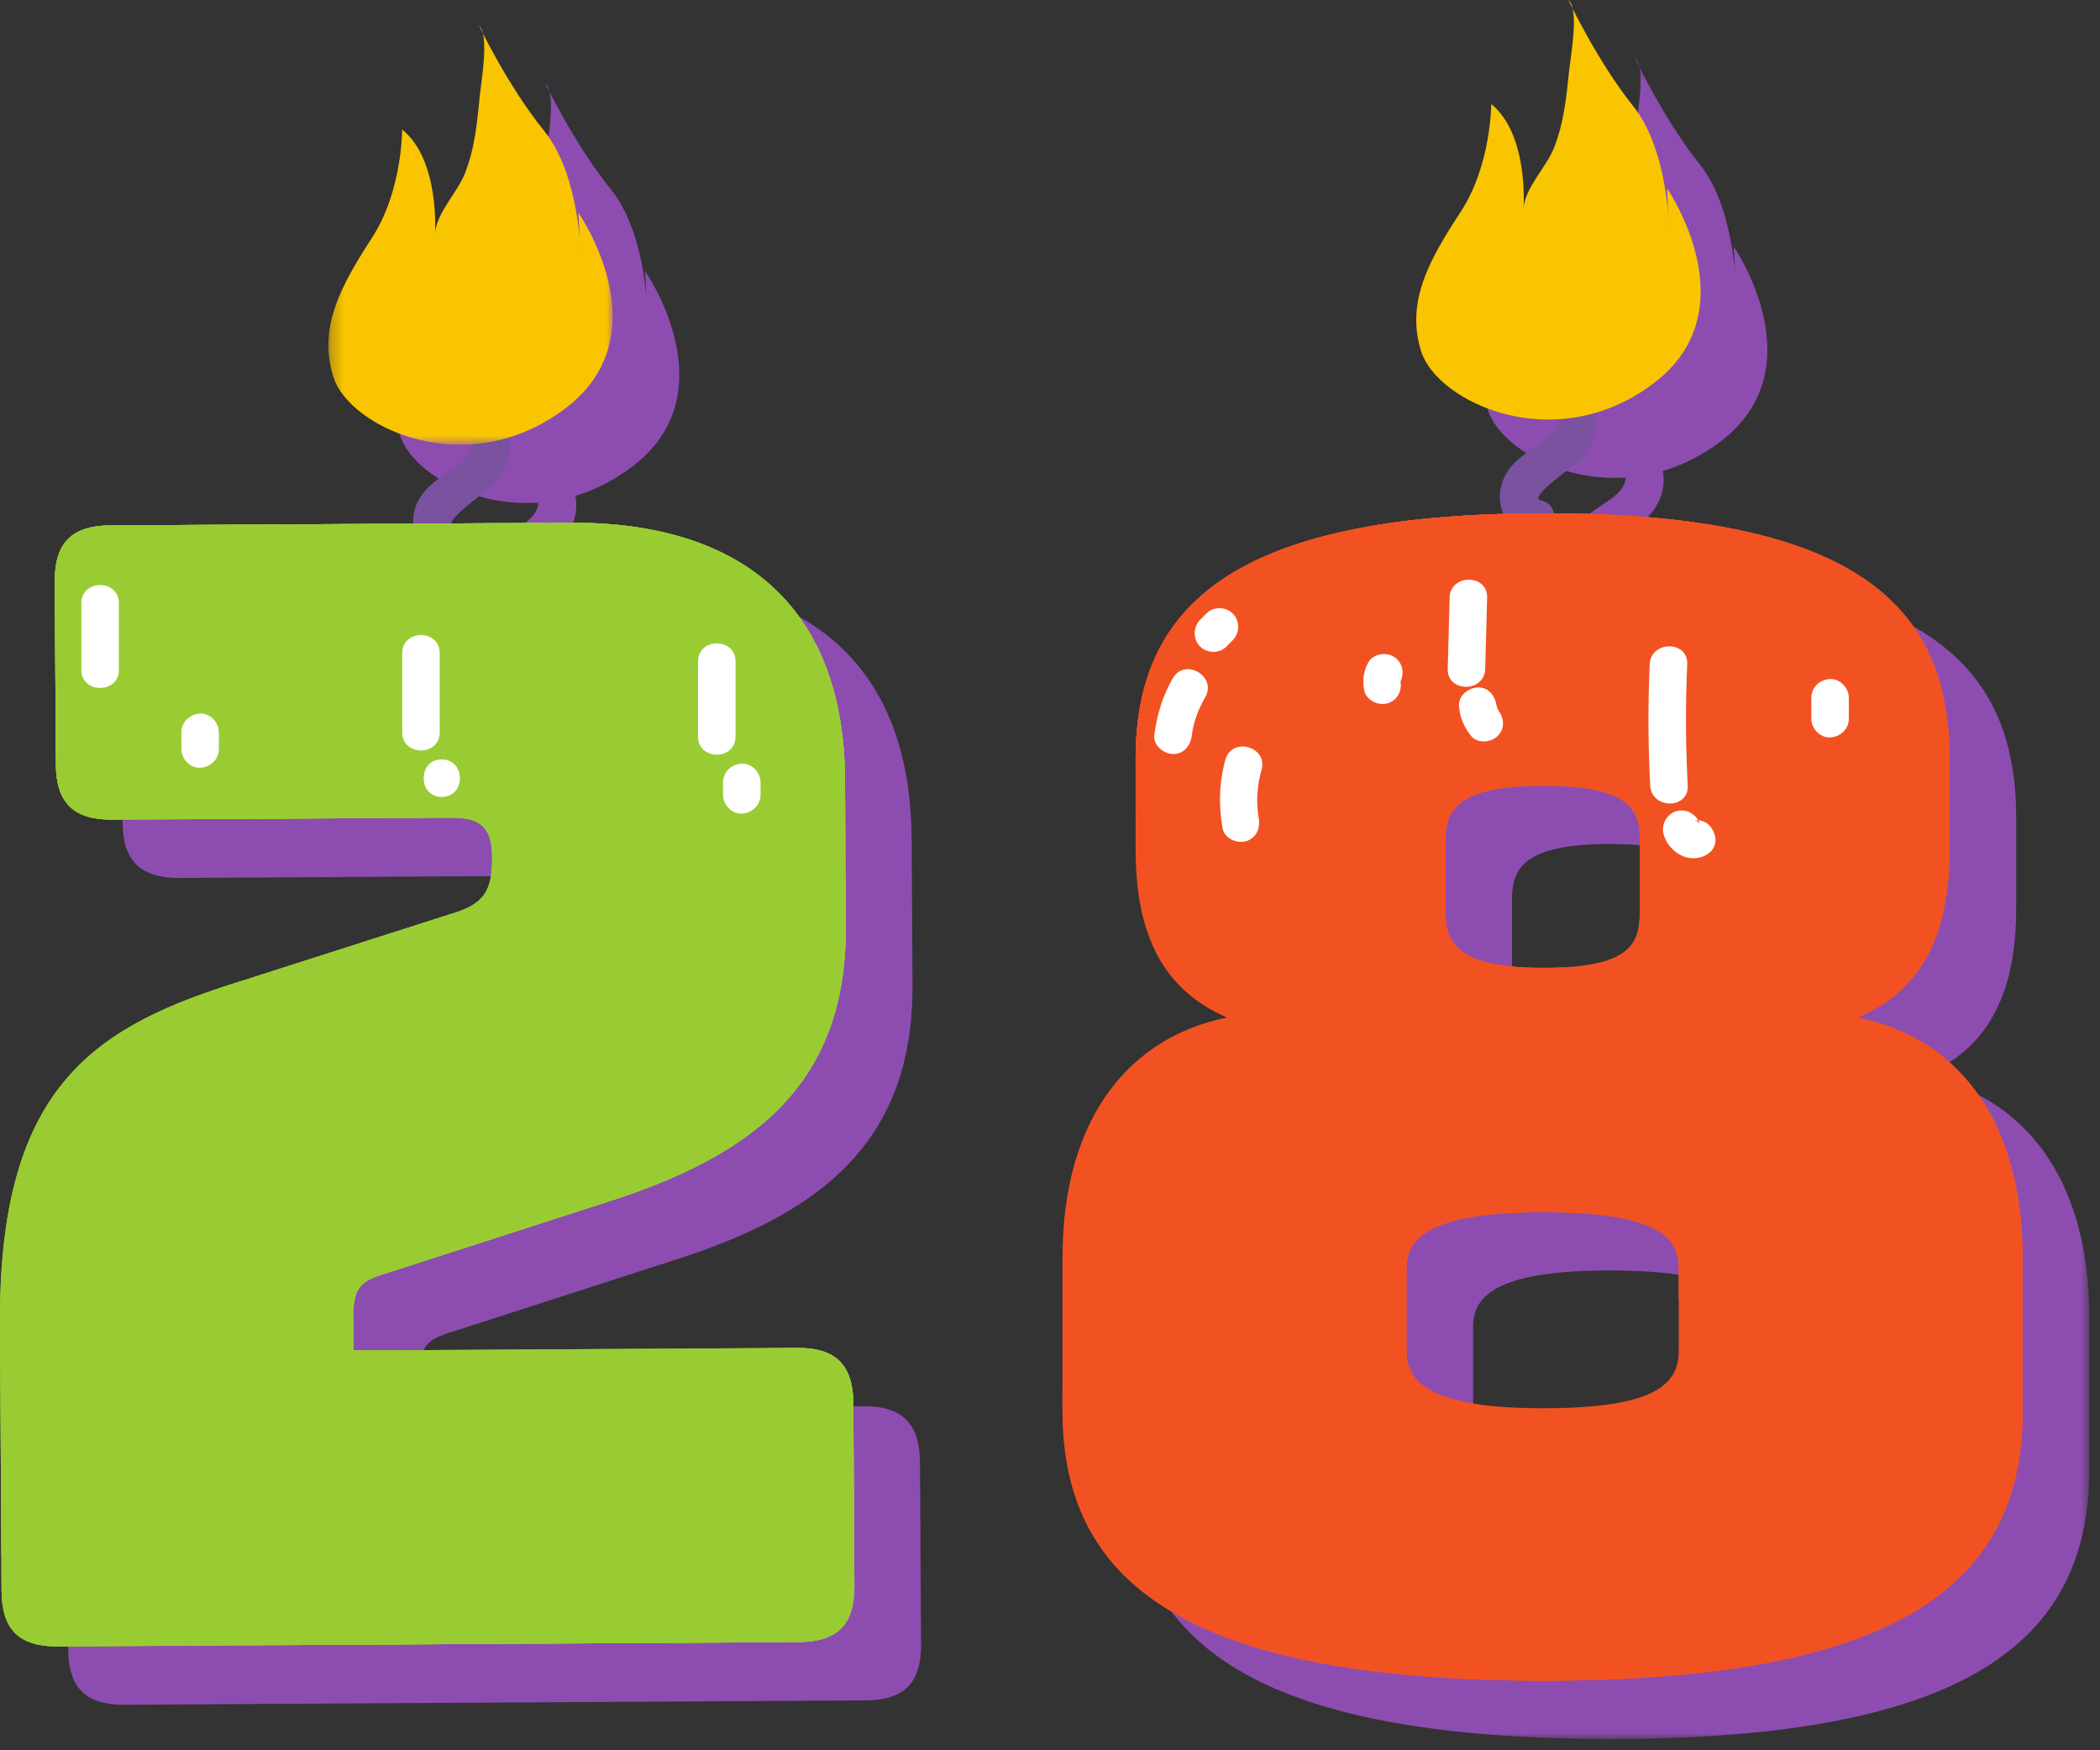 <svg xmlns="http://www.w3.org/2000/svg" xmlns:xlink="http://www.w3.org/1999/xlink" width="168" height="140" viewBox="0 0 168 140">
    <rect x="0" y="0" width="168" height="140" fill="#333333" stroke="none"/>
    <defs>
        <path id="a" d="M.268.64h22.74v33.568H.268z"/>
        <path id="c" d="M.334.269h76.813V134H.334z"/>
        <path id="e" d="M0 .368h74.975v52.13H0z"/>
    </defs>
    <g fill="none" fill-rule="evenodd">
        <g fill="#8D4DB0">
            <path d="M43.972 7.363c-.07-.312-.182-.557-.348-.696 0 0 .126.262.348.696M73.598 116.939a8.218 8.218 0 0 0-.062-.948c-.012-.1-.028-.197-.043-.293a5.305 5.305 0 0 0-.12-.546c-.027-.1-.049-.204-.08-.296a3.658 3.658 0 0 0-.25-.564 3.223 3.223 0 0 0-.35-.511c-.726-.885-1.895-1.309-3.604-1.299l-32.315.19-1.362.008-1.804.01-.015-2.614c-.016-2.738.73-2.991 3.215-3.753l16.9-5.453C65.762 97.064 73.074 91.294 73 78.72l-.022-3.87-.019-3.197-.01-1.956-.017-2.679a32.295 32.295 0 0 0-.138-2.714 26.381 26.381 0 0 0-.235-1.913c-.025-.16-.062-.315-.09-.474l-.014-.062a22.62 22.62 0 0 0-.27-1.27 21.528 21.528 0 0 0-.205-.796c-.11-.39-.234-.77-.363-1.143-.084-.246-.164-.494-.257-.732-.023-.057-.049-.108-.072-.164-.027-.067-.059-.13-.086-.198l-.025-.056c-.089-.212-.18-.423-.275-.629-.042-.094-.079-.193-.124-.284-.1-.208-.203-.41-.31-.61l-.004-.007c-.05-.095-.108-.184-.16-.278-.073-.13-.149-.26-.226-.389-.042-.074-.083-.15-.128-.224-.188-.305-.38-.603-.585-.893-.067-.093-.137-.182-.205-.274l-.027-.035-.099-.134c-.309-.407-.633-.8-.978-1.174-.07-.077-.144-.15-.216-.227a16.053 16.053 0 0 0-1.307-1.219c-.065-.054-.129-.108-.195-.16a16.513 16.513 0 0 0-1.556-1.114c-.044-.028-.086-.057-.13-.084a18.105 18.105 0 0 0-1.873-1.016 21.607 21.607 0 0 0-3.832-1.35h-.002c-2.398-.612-5.072-.933-8.045-.915l-5.64.033-3.805.023c-.033-.59 2.577-2.434 2.78-2.602.845-.705 1.536-1.572 1.775-2.673a4.208 4.208 0 0 0 .03-1.603c1.515-.456 3.04-1.205 4.512-2.316 7.86-5.93 1.056-15.652 1.056-15.652l.111 2.245c-.147-1.949-.713-6.158-2.877-8.83-2.23-2.757-4.12-6.276-4.869-7.743.302 1.341-.15 3.928-.235 4.758-.229 2.23-.382 4.308-1.217 6.424-.599 1.518-2.276 3.172-2.386 4.792.001-.012.393-5.889-2.633-8.309 0 0 .03 4.88-2.389 8.626-2.418 3.746-4.408 7.203-3.092 11.214.906 2.763 5.626 5.707 11.044 5.335-.038 1.011-1.004 1.604-1.725 2.103-.994.686-2.019 1.353-2.576 2.472a3.696 3.696 0 0 0-.37 1.776l-24.22.142c-3.113.02-4.473 1.396-4.455 4.51l.085 14.565c.001.128.013.242.018.363.01.203.022.403.045.591.012.106.03.205.047.306.022.133.045.264.075.387.012.052.03.098.042.147.018.068.026.146.046.212.012.036.03.063.043.1l.036.1c.026.07.06.134.09.202l.004.01c.045.1.087.205.14.298.055.1.125.183.19.274.033.05.071.094.108.14.112.14.231.273.366.39.058.05.124.094.187.141.131.097.265.192.417.271.093.048.2.086.3.128.022.01.043.02.066.028.122.047.24.1.372.137.151.043.321.07.486.101.132.024.254.057.396.073.321.04.664.06 1.034.056l27.016-.158a8.938 8.938 0 0 1 .973.05c.148.016.283.04.415.066.141.03.274.064.397.105a2.179 2.179 0 0 1 .519.233l.09.061c.288.203.51.47.664.82.21.472.317 1.077.321 1.882.016 2.738-.725 3.74-3.335 4.502l-16.65 5.326a97.149 97.149 0 0 0-1.659.533c-.36.12-.719.243-1.073.367l-.24.083c-.435.155-.862.313-1.284.475l-.15.06c-.378.146-.749.297-1.115.452l-.215.091c-.83.357-1.633.738-2.404 1.15l-.122.065c-.377.203-.747.414-1.108.633l-.025.016a20.928 20.928 0 0 0-2.239 1.566 18.077 18.077 0 0 0-1.954 1.815l-.01.011a17.859 17.859 0 0 0-2.483 3.435 20.739 20.739 0 0 0-1.292 2.793v.001c-1.318 3.487-2.035 7.925-2.013 13.691v.142l.125 21.413c.018 3.112 1.395 4.473 4.51 4.455l16.881-.099 26.074-.153 16.302-.095c3.112-.019 4.475-1.396 4.456-4.509l-.085-14.565z"/>
        </g>
        <path fill="#7A529F" d="M36.308 42.036c1.896.377 1.106 3.273-.78 2.897-2.218-.44-3.053-2.9-2.098-4.822.557-1.119 1.582-1.786 2.576-2.473.751-.519 1.78-1.136 1.735-2.228-.04-.992-1.18-1.866-1.879-2.424-1.509-1.207.614-3.329 2.108-2.134 1.686 1.348 3.203 3.458 2.706 5.743-.239 1.101-.93 1.967-1.776 2.672-.23.193-3.6 2.568-2.592 2.77"/>
        <g transform="translate(26 1.36)">
            <mask id="b" fill="#fff">
                <use xlink:href="#a"/>
            </mask>
            <path fill="#F9C500" d="M6.169 9s.028 4.88-2.39 8.627C1.36 21.374-.628 24.83.688 28.84c1.314 4.012 10.67 8.406 18.53 2.475 7.86-5.931 1.056-15.651 1.056-15.651l.164 3.3s-.038-6.316-2.93-9.887C14.618 5.506 12.293.64 12.293.64c.88.737.217 4.43.112 5.454-.228 2.229-.381 4.308-1.216 6.425-.6 1.517-2.277 3.17-2.387 4.792 0-.013.393-5.89-2.632-8.31" mask="url(#b)"/>
        </g>
        <path fill="#F9C500" d="M34.383 19.489s.017 2.918-1.429 5.158-2.635 4.307-1.849 6.705c.787 2.399 6.381 5.027 11.081 1.48 4.699-3.546.631-9.36.631-9.36l.098 1.975s-.022-3.777-1.751-5.912c-1.73-2.136-3.119-5.046-3.119-5.046.526.44.13 2.649.066 3.26-.137 1.334-.228 2.578-.728 3.843-.357.907-1.36 1.897-1.426 2.866.001-.008.235-3.522-1.574-4.97"/>
        <path fill="#F9C500" d="M35.829 24.28s.01 1.804-.884 3.19c-.894 1.385-1.63 2.663-1.144 4.147.487 1.483 3.947 3.11 6.854.915 2.906-2.193.39-5.789.39-5.789l.06 1.221s-.013-2.335-1.083-3.657c-1.07-1.32-1.928-3.12-1.928-3.12.325.273.08 1.638.04 2.017-.083.825-.141 1.594-.45 2.376-.22.561-.841 1.173-.881 1.772 0-.004.144-2.178-.974-3.073"/>
        <path fill="#9C3" d="M4.635 131.693c-3.113.018-4.49-1.343-4.509-4.456l-.125-21.413c-.114-19.297 7.953-23.826 19.385-27.379l16.652-5.326c2.61-.762 3.351-1.763 3.335-4.502-.014-2.49-.89-3.23-3.38-3.217l-27.015.16c-3.113.017-4.49-1.345-4.508-4.457l-.085-14.566c-.019-3.112 1.342-4.49 4.455-4.508l36.726-.215c14.191-.084 21.953 7.092 22.032 20.537l.068 11.702c.074 12.575-7.237 18.345-19.29 22.15l-16.9 5.453c-2.487.761-3.233 1.015-3.216 3.754l.015 2.614 35.481-.208c3.112-.019 4.49 1.343 4.508 4.455l.086 14.566c.018 3.112-1.344 4.49-4.456 4.508l-59.259.348z"/>
        <path fill="#9C3" d="M4.635 131.693c-3.113.018-4.49-1.343-4.509-4.456l-.125-21.413c-.114-19.297 7.953-23.826 19.385-27.379l16.652-5.326c2.61-.762 3.351-1.763 3.335-4.502-.014-2.49-.89-3.23-3.38-3.217l-27.015.16c-3.113.017-4.49-1.345-4.508-4.457l-.085-14.566c-.019-3.112 1.342-4.49 4.455-4.508l36.726-.215c14.191-.084 21.953 7.092 22.032 20.537l.068 11.702c.074 12.575-7.237 18.345-19.29 22.15l-16.9 5.453c-2.487.761-3.233 1.015-3.216 3.754l.015 2.614 35.481-.208c3.112-.019 4.49 1.343 4.508 4.455l.086 14.566c.018 3.112-1.344 4.49-4.456 4.508l-59.259.348z"/>
        <g fill="#9C3">
            <path d="M8.978 65.56l24.918-.147c.011-.202.022-.399.021-.625-.014-2.378-.85-3.087-3.229-3.073l-25.81.152c-.129 0-.236-.016-.359-.02.232 2.574 1.613 3.73 4.46 3.712M67.436 59.436a27.534 27.534 0 0 0-.302-2.186c-.079-.436-.173-.86-.273-1.279-.056-.233-.106-.47-.167-.698a20.618 20.618 0 0 0-.524-1.649c-.092-.254-.2-.494-.303-.739a18.796 18.796 0 0 0-.423-.97 17.72 17.72 0 0 0-.432-.82 17.794 17.794 0 0 0-.939-1.522c-.119-.172-.248-.335-.373-.5a15.915 15.915 0 0 0-2.71-2.793c-.063-.05-.123-.105-.188-.156a16.76 16.76 0 0 0-1.323-.925c-1.702-1.08-3.659-1.909-5.868-2.472 4.717 3.24 7.227 8.65 7.271 16.074l.066 11.18c.07 12.014-6.914 17.526-18.43 21.162l-16.146 5.21c-2.375.727-3.087.97-3.072 3.585.004.717.023 1.435.048 2.153l-.036.003.002.342h.048c.074 1.961.188 3.928.2 5.901l6.52-.038-.002-.286-1.805.011-.015-2.614c-.016-2.74.73-2.993 3.215-3.754l16.9-5.453c12.054-3.806 19.365-9.576 19.291-22.15l-.068-11.702a32.627 32.627 0 0 0-.096-2.225c-.017-.234-.044-.46-.066-.69M63.757 107.816l-2.23.013.075 12.58c.017 2.974-1.284 4.29-4.258 4.308l-56.614.332c-.222.002-.413-.02-.616-.033l.012 2.222c.02 3.112 1.396 4.474 4.51 4.455l59.258-.348c3.113-.018 4.474-1.395 4.456-4.508l-.085-14.565c-.019-3.112-1.397-4.474-4.508-4.456"/>
        </g>
        <path fill="#9C3" d="M8.84 42.03c-3.112.017-4.474 1.395-4.455 4.507l.081 13.92 35.46-18.61-31.086.182zM39.374 68.618c.016 2.739-.726 3.739-3.335 4.5l-16.652 5.328C11.413 80.924 5.08 83.884 2.015 91.992L67.23 57.765c-1.052-6.551-4.39-11.161-9.787-13.686L16.6 65.515l19.393-.114c2.49-.014 3.366.727 3.38 3.217M31.441 108.006l-3.166.019-.015-2.615c-.016-2.74.73-2.992 3.215-3.754l16.901-5.452c12.053-3.806 19.364-9.576 19.291-22.15l-.023-3.871-67.642 35.5v.14L.11 124.45l31.331-16.443zM68.344 125.84l-.08-13.568c-.013-2.175-.707-3.478-2.176-4.07l-44.57 23.392 36.27-.212 10.556-5.541z"/>
        <path fill="#9C3" d="M11.369 57.877c.218-.021.434-.048.646-.085l.007 1.113c.02 3.437 1.938 5.634 4.393 6.61l6.3-.036c2.439-1.005 4.327-3.223 4.307-6.662v-.045a8.134 8.134 0 0 0 3.99-1.572l.004.594c.055 9.308 14.003 9.569 14.945.903.186.008.372.015.56.006 2.272-.116 4.34-1.147 5.72-2.768a6.598 6.598 0 0 0 2.769.71c.005 1.003.01 2.005.017 3.008.024 3.923 3.495 7.66 7.544 7.455a8.099 8.099 0 0 0 5.043-2.077l-.015-2.68c-.08-13.445-7.841-20.62-22.033-20.537l-36.726.215c-3.112.018-4.473 1.396-4.455 4.509l.086 14.566c.006 1.134.199 2.029.585 2.716 3.128-.545 5.705-2.825 6.313-5.943"/>
        <path fill="#9C3" d="M11.369 57.877c.218-.021.434-.048.646-.085l.007 1.113c.02 3.437 1.938 5.634 4.393 6.61l6.3-.036c2.439-1.005 4.327-3.223 4.307-6.662v-.045a8.134 8.134 0 0 0 3.99-1.572l.004.594c.055 9.308 14.003 9.569 14.945.903.186.008.372.015.56.006 2.272-.116 4.34-1.147 5.72-2.768a6.598 6.598 0 0 0 2.769.71c.005 1.003.01 2.005.017 3.008.024 3.923 3.495 7.66 7.544 7.455a8.099 8.099 0 0 0 5.043-2.077l-.015-2.68c-.08-13.445-7.841-20.62-22.033-20.537l-36.726.215c-3.112.018-4.473 1.396-4.455 4.509l.086 14.566c.006 1.134.199 2.029.585 2.716 3.128-.545 5.705-2.825 6.313-5.943"/>
        <path fill="#9C3" d="M4.74 63.05l.003.06c.011.034.03.06.041.094-.017-.049-.028-.104-.044-.155M12.022 58.905l-.007-1.113a8.147 8.147 0 0 1-.646.085c-.609 3.118-3.185 5.399-6.314 5.944-.032-.056-.054-.123-.083-.182.364.733.93 1.246 1.718 1.553 2.484-.891 4.423-2.922 4.94-5.566.148-.014.295-.037.442-.058-.018-.221-.049-.432-.05-.663M31.016 57.793l-.003-.594a8.135 8.135 0 0 1-3.991 1.573v.044c.02 3.44-1.868 5.657-4.307 6.662l2.8-.017c1.085-1.188 1.779-2.814 1.767-4.896v-.045a8.12 8.12 0 0 0 3.84-1.475 8.326 8.326 0 0 1-.106-1.252M12.295 60.916c.07 1.953.762 3.488 1.815 4.612l2.305-.013c-1.933-.769-3.517-2.306-4.12-4.599M55.292 61.474c.065 3.896 3.516 7.587 7.54 7.383a8.117 8.117 0 0 0 4.793-1.87l-.011-1.956a8.104 8.104 0 0 1-5.043 2.077c-3.412.173-6.405-2.456-7.28-5.634M55.01 56.645a6.602 6.602 0 0 1-2.77-.71c-1.378 1.621-3.448 2.652-5.718 2.768a6.167 6.167 0 0 1-.561-.006c-.865 7.964-12.709 8.382-14.664 1.173.11 2.567 1.295 4.415 2.963 5.541l1.733-.011c1.686-.009 2.62.344 3.058 1.335 3.401-.111 6.727-2.211 7.17-6.289.186.007.373.014.56.005 2.273-.115 4.34-1.147 5.72-2.768a6.61 6.61 0 0 0 2.519.689c-.004-.576-.008-1.151-.01-1.727"/>
        <path fill="#9C3" d="M30.003 55.55L30 54.954a8.135 8.135 0 0 1-3.991 1.573v.044c.02 3.44-1.868 5.657-4.307 6.662l-6.3.037c-1.231-.49-2.326-1.286-3.115-2.392.595 2.312 2.185 3.863 4.128 4.636l6.3-.037c2.439-1.005 4.327-3.222 4.307-6.66v-.046a8.171 8.171 0 0 0 3.273-1.104 8.006 8.006 0 0 1-.292-2.119M11.009 56.66l-.007-1.112a8.147 8.147 0 0 1-.646.085c-.579 2.966-2.946 5.156-5.868 5.833.043.96.225 1.745.567 2.355 2.947-.513 5.381-2.576 6.165-5.416a8.055 8.055 0 0 1-.211-1.744M53.996 54.401a6.598 6.598 0 0 1-2.768-.71c-1.38 1.62-3.448 2.652-5.72 2.767-.19.01-.374.002-.56-.005-.77 7.082-10.225 8.198-13.685 3.288 1.85 7.342 13.828 6.967 14.698-1.044.186.007.372.015.56.005 2.272-.115 4.34-1.147 5.72-2.768a6.719 6.719 0 0 0 1.768.592l-.013-2.125M65.133 51.306c.94 2.542 1.433 5.48 1.452 8.801l.016 2.68a8.105 8.105 0 0 1-5.044 2.077c-2.569.13-4.9-1.329-6.272-3.412.868 3.188 3.867 5.83 7.286 5.656a8.102 8.102 0 0 0 5.043-2.077l-.016-2.68c-.026-4.354-.87-8.04-2.465-11.045"/>
        <g fill="#9C3">
            <path d="M3.427 105.546l.103 17.5c.01 1.93 3.01 1.916 3-.018-.035-5.833-.07-11.667-.103-17.5-.011-1.93-3.011-1.916-3 .018M6.14 99.28l-.011-2c-.005-.785-.7-1.532-1.51-1.49-.812.04-1.495.667-1.49 1.508.004.667.008 1.333.01 2 .006.784.7 1.532 1.51 1.491.813-.04 1.496-.668 1.49-1.509M41.455 67.573c.008 1.417.017 2.833.024 4.25.012 1.93 3.012 1.916 3-.018-.007-1.417-.016-2.833-.024-4.25-.012-1.93-3.012-1.916-3 .018M8.374 93.089c4.193-7.78 12.668-10.245 20.644-12.397 1.862-.503 1.054-3.393-.814-2.89-8.746 2.36-17.857 5.306-22.43 13.788-.916 1.7 1.683 3.2 2.6 1.499M34.157 78.501l2.026-.345c.8-.136 1.24-1.13 1.036-1.85-.238-.849-1.05-1.175-1.85-1.038l-2.026.345c-.8.136-1.24 1.131-1.037 1.851.238.85 1.05 1.174 1.851 1.037"/>
        </g>
        <path fill="#FFF" d="M6.51 48.245v5.333c0 1.93 3 1.934 3 0v-5.333c0-1.93-3-1.934-3 0M14.51 58.578v1.333c0 .785.69 1.537 1.5 1.5.813-.036 1.5-.659 1.5-1.5v-1.333c0-.785-.69-1.536-1.5-1.5-.813.037-1.5.66-1.5 1.5M32.177 52.245v6.333c0 1.93 3 1.934 3 0v-6.333c0-1.93-3-1.934-3 0M35.343 63.745c1.931 0 1.934-3 0-3-1.93 0-1.934 3 0 3M55.843 52.912v6c0 1.93 3 1.934 3 0v-6c0-1.931-3-1.934-3 0M57.843 62.578v1c0 .785.69 1.536 1.5 1.5.813-.037 1.5-.659 1.5-1.5v-1c0-.785-.689-1.536-1.5-1.5-.813.037-1.5.66-1.5 1.5"/>
        <g>
            <path fill="#8D4DB0" d="M131.15 5.365c-.069-.312-.179-.558-.344-.698 0 0 .124.263.343.698"/>
            <g transform="translate(90 5.096)">
                <mask id="d" fill="#fff">
                    <use xlink:href="#c"/>
                </mask>
                <path fill="#8D4DB0" d="M49.634 107.607c0 2.615-1.743 4.606-10.831 4.606-2.152 0-3.894-.118-5.311-.328a19.966 19.966 0 0 1-.613-.104c-.098-.018-.196-.035-.29-.054a17.733 17.733 0 0 1-.547-.118 42.398 42.398 0 0 1-.243-.062 9.622 9.622 0 0 1-1.464-.492c-.067-.03-.136-.058-.2-.09-.081-.037-.155-.077-.23-.116a5.26 5.26 0 0 1-.335-.19c-.057-.035-.116-.071-.17-.107a4.19 4.19 0 0 1-.4-.301l-.042-.04a3.713 3.713 0 0 1-.313-.314c-.032-.037-.061-.075-.091-.112a3.244 3.244 0 0 1-.193-.27c-.023-.036-.048-.072-.07-.11a3.159 3.159 0 0 1-.193-.386l-.001-.002a3.498 3.498 0 0 1-.13-.407c-.01-.041-.018-.083-.027-.124a3.725 3.725 0 0 1-.055-.316c-.005-.042-.011-.083-.015-.126a4.484 4.484 0 0 1-.023-.437v-6.598c0-2.49 1.992-4.482 10.956-4.482a55.597 55.597 0 0 1 1.738.028c.44.014.86.033 1.26.059l.22.015c.357.025.697.053 1.022.086l.185.018a22.737 22.737 0 0 1 2.085.326l.122.029c.233.052.452.109.66.167.069.02.139.039.204.059.218.065.423.135.615.208.06.023.118.048.177.072.15.062.294.126.429.192l.139.067a5.078 5.078 0 0 1 .576.354c1.074.765 1.399 1.738 1.399 2.802V107.607zm-9.87-30.644a32.33 32.33 0 0 1-.961.018c-2.546 0-4.272-.27-5.446-.733a4.413 4.413 0 0 1-1.208-.694l-.06-.051a3.117 3.117 0 0 1-.354-.365l-.05-.058a3.075 3.075 0 0 1-.5-.95c-.006-.021-.01-.044-.017-.065a4.05 4.05 0 0 1-.13-.582 6.011 6.011 0 0 1-.05-.41c-.002-.047-.008-.095-.011-.145a9.103 9.103 0 0 1-.017-.553v-5.478c0-2.49.87-4.481 7.843-4.481a30.287 30.287 0 0 1 2.329.087c.05.004.097.01.148.015.257.024.5.05.734.082l.213.028c.249.038.484.079.704.125.07.014.134.03.2.045.165.038.32.078.469.12.064.018.13.036.193.055.17.054.33.112.48.172.07.028.138.058.204.087a4.397 4.397 0 0 1 .537.285 3.515 3.515 0 0 1 .393.28c.045.039.087.079.128.118.094.088.18.177.257.27l.074.094c.048.064.094.129.136.195.433.697.52 1.527.52 2.423v5.478a10.796 10.796 0 0 1-.03.785 5.583 5.583 0 0 1-.093.686c-.344 1.66-1.62 2.858-5.971 3.089-.214.012-.437.02-.663.028zm37.322 21.325c-.012-.211-.034-.412-.05-.62a28.382 28.382 0 0 0-.121-1.247c-.03-.235-.063-.464-.097-.695a25.607 25.607 0 0 0-.181-1.064 20.579 20.579 0 0 0-.382-1.665c-.058-.217-.113-.438-.177-.648a20.414 20.414 0 0 0-.33-.98 19.702 19.702 0 0 0-.355-.923c-.124-.298-.247-.597-.382-.88-.117-.245-.245-.477-.371-.711-.097-.182-.193-.365-.295-.54-.142-.245-.292-.48-.444-.713a15.703 15.703 0 0 0-.807-1.13c-.08-.101-.163-.2-.246-.298a14.178 14.178 0 0 0-.63-.723l-.038-.038c-.043-.045-.088-.087-.132-.132-.024-.026-.05-.05-.075-.075a14.757 14.757 0 0 0-1.278-1.154l-.104-.086a14.74 14.74 0 0 0-2.074-1.355l-.054-.03a15.335 15.335 0 0 0-.84-.422c-.123-.057-.248-.108-.373-.161a15.172 15.172 0 0 0-1.22-.465c-.146-.05-.29-.102-.438-.147a17.447 17.447 0 0 0-1.641-.421c.39-.17.756-.351 1.109-.544.109-.058.21-.122.317-.183.132-.077.27-.152.397-.232.105-.066.203-.137.305-.206.097-.066.194-.132.288-.201.062-.044.126-.087.186-.132.14-.106.273-.217.407-.33.06-.05.127-.097.187-.148l.129-.117a11.359 11.359 0 0 0 .635-.621l.117-.12.023-.022c.065-.072.125-.15.188-.224.088-.102.172-.206.256-.311.087-.111.176-.221.259-.334.02-.03.04-.057.06-.084.07-.1.137-.203.205-.306.087-.131.175-.261.256-.395l.102-.177c.037-.065.07-.13.107-.195l.004-.007c.073-.133.149-.264.217-.401.064-.128.12-.261.18-.392a34.34 34.34 0 0 0 .096-.21c.078-.181.152-.365.222-.552.062-.164.125-.327.182-.495.045-.135.084-.274.126-.412.05-.165.1-.33.144-.498.038-.143.07-.287.105-.432a16.58 16.58 0 0 0 .288-1.52c.02-.146.042-.292.06-.44.026-.201.047-.406.066-.611.014-.14.028-.28.04-.421.018-.234.03-.473.043-.712.005-.12.014-.236.019-.357.013-.363.02-.73.02-1.104v-7.221c0-.164-.006-.322-.01-.484v-.001c-.003-.217-.003-.435-.012-.65a2.124 2.124 0 0 0-.005-.082c-.005-.124-.015-.245-.022-.37-.012-.22-.023-.441-.041-.66-.004-.052-.011-.104-.016-.158-.013-.138-.03-.273-.044-.41-.018-.171-.033-.344-.055-.513-.007-.053-.018-.106-.025-.16-.004-.027-.01-.054-.013-.08l-.062-.401-.006-.04c-.021-.123-.038-.25-.06-.372l-.02-.093c-.015-.081-.034-.16-.05-.24l-.076-.364c-.024-.11-.046-.22-.072-.33l-.011-.037c-.025-.105-.056-.207-.083-.311a13.72 13.72 0 0 0-.027-.1v-.001l-.078-.29c-.016-.052-.028-.106-.043-.157v-.001c-.035-.114-.074-.223-.11-.335l-.022-.066a12.908 12.908 0 0 0-.117-.348c-.015-.04-.027-.082-.041-.122a14.638 14.638 0 0 0-1.477-2.986c-.021-.034-.045-.066-.067-.1-.057-.086-.114-.172-.173-.257-.021-.03-.041-.063-.063-.093a13.011 13.011 0 0 0-.337-.455l-.095-.122-.135-.172a14.154 14.154 0 0 0-1.087-1.198c-.07-.07-.141-.137-.212-.205l-.056-.053-.046-.045a13.631 13.631 0 0 0-.397-.358c-.074-.065-.15-.126-.226-.19-.18-.15-.36-.301-.55-.446-.061-.047-.127-.092-.19-.138a18.778 18.778 0 0 0-2.141-1.372c-.102-.056-.201-.115-.305-.17-.201-.107-.412-.21-.621-.311a17.063 17.063 0 0 0-1.051-.486 39.609 39.609 0 0 0-.5-.212 35.226 35.226 0 0 0-1.198-.455 24.892 24.892 0 0 0-1.277-.423c-.22-.068-.44-.136-.667-.202-.23-.065-.468-.128-.704-.191-.22-.06-.438-.118-.664-.175-.29-.071-.591-.138-.891-.205-.185-.042-.364-.086-.553-.126-.483-.101-.98-.197-1.488-.288-.202-.036-.413-.067-.618-.102-.331-.054-.662-.11-1.002-.16-.234-.035-.476-.065-.714-.097a53.453 53.453 0 0 0-.992-.128c-.252-.031-.51-.058-.767-.086a63.654 63.654 0 0 0-1.825-.173c-.362-.03-.73-.058-1.101-.083-.215-.015-.426-.031-.644-.045l-.036-.002-.13-.006a86.9 86.9 0 0 0-1.196-.062c-.266-.012-.53-.026-.8-.036-.246-.01-.497-.017-.747-.025l-.496-.013-.14-.003c-.232-.005-.46-.014-.697-.018-.477-.01-.967-.012-1.458-.015-.083-.484-.41-.907-1.052-1.04-1.007-.206 2.376-2.561 2.607-2.752.85-.701 1.547-1.562 1.792-2.662a4.193 4.193 0 0 0 .04-1.603c1.517-.448 3.046-1.188 4.524-2.29 7.895-5.884 1.149-15.645 1.149-15.645l.098 2.246c-.137-1.95-.677-6.163-2.826-8.848-2.215-2.77-4.084-6.3-4.823-7.771.294 1.343-.173 3.927-.264 4.757-.241 2.227-.406 4.306-1.253 6.417-.608 1.514-2.295 3.158-2.415 4.778 0-.012.428-5.887-2.584-8.325 0 0 0 4.88-2.44 8.612s-4.45 7.177-3.157 11.196c.889 2.767 5.592 5.739 11.012 5.399-.043 1.012-1.013 1.599-1.737 2.093-.998.68-2.027 1.342-2.59 2.457a3.633 3.633 0 0 0-.125 3.027C13.73 41.316 6.517 48.332 6.2 59.514c-.007.26-.015.52-.015.784v7.221c0 3.34.525 6.227 1.812 8.562l.029.052c.15.27.314.535.486.79l.066.097c.163.236.336.466.519.689l.109.133c.174.204.358.403.549.595.052.054.103.108.157.16.184.178.378.348.577.515.07.058.136.118.207.175.196.155.404.303.615.449.083.058.162.118.248.175.219.142.45.275.684.408.088.049.17.102.26.15.328.175.669.34 1.027.496-.45.089-.89.198-1.325.32-.156.046-.306.1-.461.149-.273.087-.548.172-.815.272-.19.07-.373.153-.56.23-.222.094-.446.186-.664.289-.203.096-.4.203-.6.308-.19.1-.38.2-.566.309-.21.124-.415.257-.62.39-.162.106-.324.213-.481.325a15.472 15.472 0 0 0-1.671 1.39c-.11.105-.216.213-.322.322-.22.224-.432.453-.64.693-.08.095-.16.195-.238.292-.22.269-.435.544-.64.832-.05.07-.096.145-.145.216a16.2 16.2 0 0 0-.65 1.018l-.022.04C1.365 91.38.334 95.317.334 100.263v12.076c0 .375.008.746.023 1.114.005.128.014.254.02.38.014.237.028.472.048.706.012.155.028.309.043.463a22.36 22.36 0 0 0 .225 1.61c.033.184.065.368.102.549.028.135.06.266.09.399.18.794.409 1.566.689 2.313.012.03.02.06.033.089.095.25.2.497.307.742l.068.155c.11.245.229.487.352.727a15.819 15.819 0 0 0 .484.874c.99 1.655 2.312 3.16 4.018 4.5l.064.049a21.327 21.327 0 0 0 2.966 1.924c.487.264.997.518 1.527.762l.205.096c1.142.515 2.384.988 3.736 1.415.1.032.206.06.308.092.573.177 1.166.344 1.778.504.14.036.279.074.422.11 1.442.362 2.989.679 4.65.95l.575.089c.657.1 1.332.195 2.024.283.226.028.449.058.678.084.466.055.943.104 1.423.152h.003a92.026 92.026 0 0 0 2.76.235c.482.034.966.067 1.462.095.28.016.566.029.85.042l.135.007.435.022c.574.025 1.16.045 1.754.062.282.009.56.02.846.027l.355.008c.98.02 1.98.034 3.01.034 30.004 0 38.346-8.715 38.346-21.663v-12.076c0-.678-.024-1.334-.062-1.974z" mask="url(#d)"/>
            </g>
            <path fill="#7A529F" d="M123.255 40.024c1.893.39 1.087 3.28-.797 2.893-2.215-.455-3.036-2.919-2.07-4.835.563-1.116 1.593-1.776 2.59-2.457.755-.515 1.787-1.125 1.748-2.218-.035-.992-1.17-1.873-1.865-2.436-1.501-1.216.635-3.325 2.122-2.12 1.677 1.357 3.182 3.476 2.672 5.758-.246 1.1-.942 1.962-1.792 2.662-.232.19-3.615 2.546-2.608 2.753"/>
            <g fill="#F9C500">
                <path d="M119.3 8.325s0 4.88-2.44 8.612c-2.44 3.733-4.45 7.177-3.157 11.196 1.292 4.019 10.622 8.468 18.516 2.584 7.894-5.885 1.148-15.646 1.148-15.646l.144 3.302s0-6.316-2.871-9.904C127.77 4.88 125.473 0 125.473 0c.876.742.19 4.43.08 5.454-.241 2.227-.407 4.306-1.254 6.417-.607 1.515-2.294 3.158-2.415 4.778 0-.012.428-5.887-2.583-8.325"/>
                <path d="M121.462 17.465s0 2.919-1.46 5.15c-1.458 2.232-2.66 4.292-1.888 6.696.773 2.402 6.352 5.063 11.072 1.544 4.72-3.52.687-9.355.687-9.355l.086 1.974s0-3.777-1.717-5.922c-1.717-2.146-3.09-5.064-3.09-5.064.524.444.115 2.65.048 3.262-.144 1.331-.243 2.573-.75 3.837-.363.904-1.372 1.889-1.443 2.858 0-.009.255-3.521-1.545-4.98"/>
                <path d="M122.88 22.265s0 1.805-.904 3.185c-.902 1.38-1.645 2.654-1.167 4.14.477 1.487 3.928 3.133 6.847.956 2.92-2.177.425-5.786.425-5.786l.053 1.221s0-2.336-1.062-3.663c-1.06-1.327-1.91-3.132-1.91-3.132.323.274.07 1.64.03 2.017-.09.824-.15 1.592-.465 2.374-.224.56-.848 1.167-.892 1.767 0-.005.157-2.178-.956-3.079"/>
            </g>
            <path fill="#F25222" d="M123.47 77.41c7.095 0 7.718-1.992 7.718-4.606v-5.478c0-2.49-.623-4.481-7.719-4.481-6.972 0-7.843 1.99-7.843 4.48v5.479c0 2.614.871 4.606 7.843 4.606zm0 35.232c9.087 0 10.83-1.991 10.83-4.606v-6.598c0-2.49-1.743-4.482-10.83-4.482-8.965 0-10.957 1.992-10.957 4.482v6.598c0 2.615 1.992 4.606 10.956 4.606zm38.344.125c0 12.948-8.342 21.663-38.345 21.663-30.004 0-38.469-8.715-38.469-21.663V100.69c0-11.703 5.726-17.803 13.196-19.297-5.478-2.366-7.345-7.096-7.345-13.446v-7.221c0-12.2 7.72-19.67 32.743-19.67 25.023 0 32.37 7.47 32.37 19.67v7.22c0 6.35-1.869 11.08-7.347 13.447 7.47 1.494 13.197 7.594 13.197 19.297v12.076z"/>
            <g fill="#F25222">
                <path d="M149.63 55.394v7.221c0 6.35-1.868 11.08-7.346 13.446 3.123.624 5.933 2.066 8.156 4.375 4.075-2.573 5.522-6.903 5.522-12.488v-7.22c0-6.964-2.399-12.382-9.104-15.754 1.965 2.896 2.771 6.4 2.771 10.42M109.292 63.69v7.551c0 3.323 1.04 5.911 8.731 6.296v-.86c-2.04-.807-2.398-2.215-2.398-3.874v-5.477c0-2.49.872-4.482 7.844-4.482 4.543 0 6.427.82 7.2 2.06l.078.002V63.69c0-3.433-.859-6.178-10.642-6.178-9.61 0-10.813 2.745-10.813 6.178M112.514 108.036v-6.598c0-2.49 1.992-4.482 10.956-4.482 5.639 0 8.447.767 9.769 1.945.792.047 1.543.106 2.228.182v-1.435c0-3.347-2.342-6.025-14.56-6.025-12.05 0-14.726 2.678-14.726 6.025v8.868c0 2.803 1.718 5.068 8.513 5.874v-1.041c-1.665-.828-2.18-1.99-2.18-3.313"/>
                <path d="M152.107 82.508c2.105 3.127 3.374 7.365 3.374 12.85v12.076c0 12.947-8.342 21.662-38.345 21.662-13.71 0-22.911-1.824-28.874-5.036 4.705 6.463 15.129 10.37 35.207 10.37 30.004 0 38.345-8.716 38.345-21.663v-12.076c0-9.796-4.02-15.654-9.707-18.183"/>
            </g>
            <g transform="translate(85 74.096)">
                <mask id="f" fill="#fff">
                    <use xlink:href="#e"/>
                </mask>
                <path fill="#F25222" d="M27.514 33.94v-6.598c0-2.49 1.992-4.482 10.956-4.482 9.088 0 10.83 1.992 10.83 4.482v2.526l25.675-13.284c-2.265-5.29-6.425-8.3-11.357-9.286 3.388-1.463 5.393-3.834 6.43-6.93L0 36.608v2.063c0 5.484 1.529 10.203 5.558 13.828L33.16 38.218c-4.486-.667-5.646-2.291-5.646-4.278" mask="url(#f)"/>
            </g>
            <path fill="#F25222" d="M90.851 64.925l44.721-23.138c-3.449-.479-7.417-.73-11.978-.73-25.024 0-32.743 7.47-32.743 19.67v4.198zM161.814 112.767v-4.714l-49.956 25.845c3.457.346 7.306.531 11.61.531 30.005 0 38.346-8.715 38.346-21.662M98.196 81.394c-6.883 1.376-12.273 6.676-13.08 16.653l39.978-20.683a29.87 29.87 0 0 1-1.625.046c-6.972 0-7.843-1.993-7.843-4.607v-5.477c0-2.49.871-4.482 7.843-4.482 7.096 0 7.72 1.991 7.72 4.482v5.477c0 .52-.029 1.013-.124 1.472l24.898-12.88v-.668c0-6.158-1.876-11.108-6.948-14.504L92.216 75.61c1.126 2.536 3.024 4.507 5.98 5.784"/>
            <g fill="#F25222">
                <path d="M87.406 96.818v19.25c0 1.931 3 1.934 3 0v-19.25c0-1.931-3-1.934-3 0M88.62 121.07c.153 1.277.713 2.29 1.8 3.009.677.447 1.66.134 2.053-.538.429-.734.139-1.604-.54-2.052-.203-.135-.006.018-.102-.09-.182-.206.222.259-.088-.104-.047-.056-.111-.198-.045-.043-.012-.028-.112-.458-.078-.181-.093-.776-.623-1.54-1.5-1.5-.732.033-1.601.666-1.5 1.5M91.641 90.817c.086-.948.813-1.712 1.711-2.104.743-.324.914-1.412.539-2.052-.449-.767-1.307-.864-2.053-.538-1.889.824-3.014 2.693-3.197 4.694-.074.808.742 1.5 1.5 1.5.873 0 1.426-.689 1.5-1.5M92.156 55.818v14.5c0 1.931 3 1.934 3 0v-14.5c0-1.931-3-1.934-3 0M95.093 77.38c.333.418.667.834 1 1.25.507.633 1.593.529 2.122 0 .625-.625.507-1.485 0-2.12l-1-1.25c-.507-.634-1.594-.529-2.122 0-.625.624-.508 1.485 0 2.12M97.66 50.568c-.018-.233-.06-.041-.039-.02l.034-.135c-.057.118-.06.131-.009.038.075-.115-.104.02.027-.026.17-.059-.105.062-.124.069.761-.276 1.274-1.022 1.047-1.846-.202-.735-1.079-1.323-1.845-1.048-1.247.45-2.189 1.586-2.092 2.968.054.78.651 1.538 1.5 1.5.766-.035 1.56-.662 1.5-1.5"/>
            </g>
            <path fill="#F25222" d="M123.594 41.057c-25.024 0-32.743 7.47-32.743 19.67v.428c1.11.6 2.385.965 3.555.913a8.31 8.31 0 0 0 1.25-.158v1.908c0 9.651 15 9.668 15 0v-5.544a6.39 6.39 0 0 0 1 .044 8.234 8.234 0 0 0 3.439-.924c1.379 1.943 3.607 3.284 6.06 3.174 3.304-.148 6.192-2.232 7.158-5.264.81.37 1.673.55 2.593.514.25-.01.5-.032.75-.063v7.563c0 9.651 15 9.668 15 0V62.11c.588.15 1.18.233 1.75.208 3.422-.154 6.39-2.389 7.246-5.6-1.615-9.806-9.908-15.66-32.058-15.66"/>
            <path fill="#F25222" d="M123.594 41.057c-25.024 0-32.743 7.47-32.743 19.67v.428c1.11.6 2.385.965 3.555.913a8.31 8.31 0 0 0 1.25-.158v1.908c0 9.651 15 9.668 15 0v-5.544a6.39 6.39 0 0 0 1 .044 8.234 8.234 0 0 0 3.439-.924c1.379 1.943 3.607 3.284 6.06 3.174 3.304-.148 6.192-2.232 7.158-5.264.81.37 1.673.55 2.593.514.25-.01.5-.032.75-.063v7.563c0 9.651 15 9.668 15 0V62.11c.588.15 1.18.233 1.75.208 3.422-.154 6.39-2.389 7.246-5.6-1.615-9.806-9.908-15.66-32.058-15.66"/>
            <path fill="#F25222" d="M155.645 56.735c-.861 3.202-3.824 5.43-7.239 5.583-.569.025-1.162-.058-1.75-.208v1.208c0 8.146-10.65 9.416-14.002 3.839 1.627 7.944 14.836 7.4 14.836-1.672v-1.209c.587.151 1.18.234 1.75.209 2.911-.131 5.481-1.777 6.714-4.242a24.19 24.19 0 0 0-.309-3.508M155.203 54.703c-.026-.093-.044-.19-.072-.281-.008-.02-.018-.036-.027-.054.034.11.067.223.099.335M131.656 55.755c-.25.03-.5.052-.75.063a5.639 5.639 0 0 1-2.593-.514c-.967 3.032-3.855 5.116-7.157 5.264-2.454.11-4.682-1.23-6.062-3.173a8.229 8.229 0 0 1-3.438.923 6.385 6.385 0 0 1-1-.043v5.544c0 8.145-10.65 9.415-14.002 3.837 1.626 7.945 14.835 7.401 14.835-1.672v-5.543a6.27 6.27 0 0 0 1 .043 8.214 8.214 0 0 0 3.438-.924c1.38 1.944 3.608 3.284 6.062 3.174 3.303-.148 6.19-2.232 7.157-5.264a5.666 5.666 0 0 0 2.51.514v-2.229zM95.656 63.818V61.91a8.326 8.326 0 0 1-1.25.158c-.875.039-1.808-.155-2.686-.507-.022.439-.036.881-.036 1.333v.427c1.11.601 2.385.966 3.555.914.147-.007.291-.023.436-.039-.006-.126-.019-.248-.019-.378"/>
            <path fill="#F25222" d="M94.156 61.985v-1.909a8.458 8.458 0 0 1-1.25.159c-.664.029-1.358-.086-2.039-.292-.008.261-.016.52-.016.784v.428c1.033.559 2.206.899 3.308.903 0-.025-.003-.048-.003-.073M151.658 48.426c1.3 1.898 2.098 4.06 2.493 6.46-.855 3.21-3.824 5.445-7.245 5.6-.569.024-1.163-.059-1.75-.21v1.21c0 7.225-8.38 9.04-12.614 5.462 3.213 5.81 14.114 4.614 14.114-3.63V62.11c.587.15 1.181.233 1.75.208 3.421-.154 6.39-2.389 7.245-5.6-.529-3.21-1.78-5.995-3.993-8.292M130.156 53.922c-.25.03-.5.052-.75.063a5.64 5.64 0 0 1-2.593-.514c-.967 3.032-3.855 5.116-7.157 5.264-2.454.11-4.682-1.231-6.062-3.175a8.23 8.23 0 0 1-3.438.925 6.384 6.384 0 0 1-1-.044v5.544c0 7.227-8.38 9.04-12.614 5.463 3.213 5.81 14.114 4.615 14.114-3.63v-5.543c.33.037.661.059 1 .044a8.229 8.229 0 0 0 3.438-.925c1.38 1.944 3.608 3.285 6.062 3.175 3.302-.149 6.19-2.233 7.157-5.265.586.267 1.2.43 1.843.49v-1.871z"/>
            <path fill="#FFF" d="M95.348 58.811c.136-1.078.53-2.104 1.069-3.04.964-1.677-1.627-3.189-2.591-1.515-.82 1.425-1.274 2.931-1.478 4.555-.101.806.762 1.5 1.5 1.5.895 0 1.399-.692 1.5-1.5M98.128 51.707l.495-.505c.567-.578.577-1.544 0-2.121-.57-.57-1.552-.58-2.12 0l-.496.505c-.567.579-.577 1.545 0 2.12.57.57 1.552.582 2.121 0M98.03 60.773c-.498 1.814-.545 3.625-.223 5.473.139.798 1.118 1.248 1.845 1.048.843-.232 1.187-1.044 1.047-1.845-.227-1.306-.125-2.606.225-3.878.512-1.864-2.381-2.659-2.893-.798M109.428 53.051c-.354.714-.438 1.38-.29 2.162.152.797 1.11 1.25 1.846 1.048.834-.23 1.199-1.047 1.048-1.845a.261.261 0 0 1-.015.207c.05-.172.05-.19 0-.057.36-.726.196-1.624-.537-2.053-.663-.388-1.691-.19-2.052.538M115.97 47.815l-.152 5.672c-.052 1.931 2.948 1.93 3 0l.151-5.672c.052-1.93-2.948-1.93-3 0"/>
            <path fill="#FFF" d="M116.722 56.486c.083.933.386 1.651.97 2.382.507.633 1.593.528 2.121 0 .625-.626.508-1.487 0-2.122.14.175-.113-.247-.017-.03-.024-.053-.094-.463-.074-.23-.069-.78-.64-1.539-1.5-1.5-.753.033-1.574.662-1.5 1.5M131.977 53.147a99.726 99.726 0 0 0 .04 9.674c.1 1.921 3.101 1.932 3 0a99.726 99.726 0 0 1-.04-9.674c.086-1.93-2.914-1.927-3 0M133.09 66.724c.302 1.126 1.44 2.058 2.645 1.907.776-.097 1.54-.62 1.5-1.5-.033-.729-.666-1.604-1.5-1.5-.177.007-.176.023.004.046a.908.908 0 0 0 .051.026c-.119-.067.164.12.192.223-.21-.782-1.067-1.262-1.845-1.048-.788.217-1.259 1.061-1.048 1.846M144.906 55.818v1.667c0 .784.69 1.536 1.5 1.5.813-.037 1.5-.659 1.5-1.5v-1.667c0-.784-.69-1.536-1.5-1.5-.813.036-1.5.659-1.5 1.5"/>
        </g>
    </g>
</svg>
